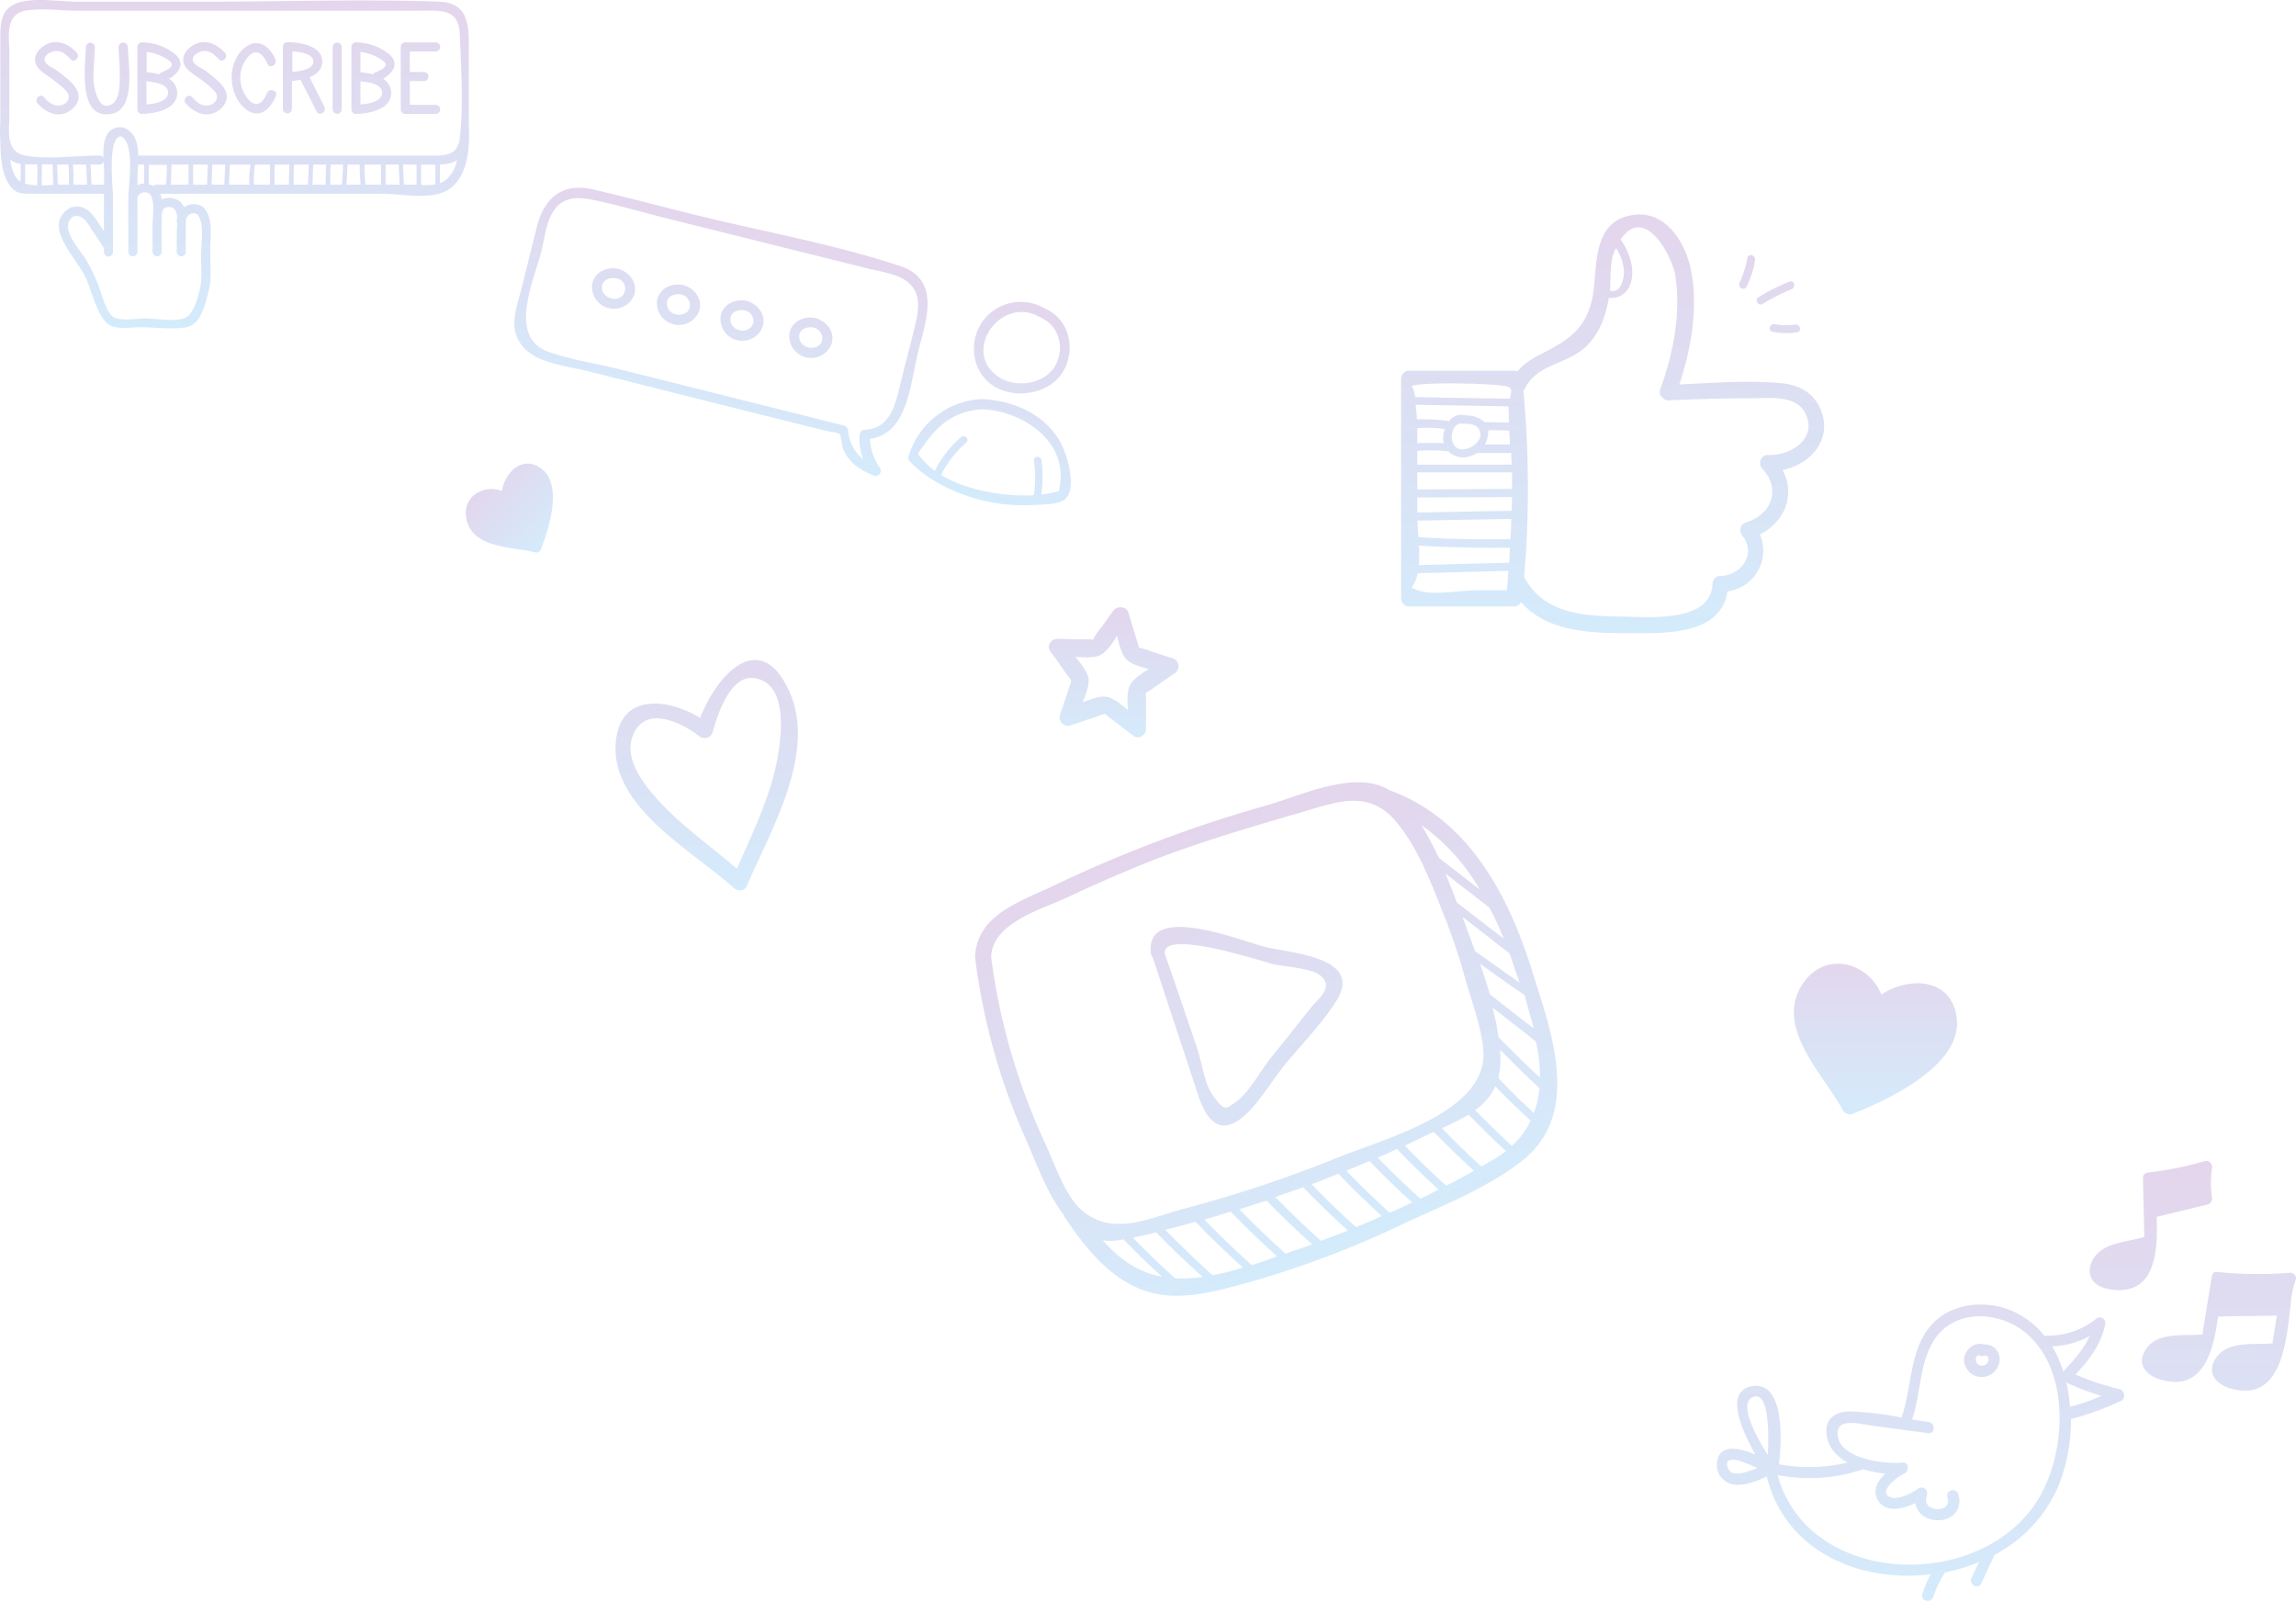 <svg xmlns="http://www.w3.org/2000/svg" xmlns:xlink="http://www.w3.org/1999/xlink" width="567" height="395.291" viewBox="0 0 567 395.291">
  <defs>
    <linearGradient id="linear-gradient" x1="0.5" x2="0.5" y2="1" gradientUnits="objectBoundingBox">
      <stop offset="0" stop-color="#782ea0"/>
      <stop offset="1" stop-color="#279ced"/>
    </linearGradient>
  </defs>
  <g id="Group_632" data-name="Group 632" transform="translate(-30 -2378.044)" opacity="0.2">
    <path id="Path_560" data-name="Path 560" d="M141.768,27.467a99.939,99.939,0,0,1-18.117-.206h-.343c-.069,0-.206.069-.274.069-.069.069-.206.137-.274.206l-.069.069a1.5,1.5,0,0,0-.206.343v.069c0,.069-.069.137-.069.206-.686,4.049-1.3,8.1-1.99,12.147-.137.755-.206,1.51-.343,2.333-4.735.48-11.6-.892-14.343,4.255-1.922,3.637,1.029,6.176,4.392,7,10.019,2.676,12.627-6.863,13.794-15.647,4.872-.206,9.745-.137,14.549-.275-.274,1.51-.48,3.02-.755,4.529-.137.755-.206,1.51-.343,2.333-4.735.48-11.6-.892-14.343,4.255-1.922,3.637,1.029,6.176,4.392,7,13.108,3.431,13.519-13.931,14.686-23.2a26.567,26.567,0,0,1,1.029-3.843A1.4,1.4,0,0,0,141.768,27.467Zm-30.4,22.99ZM99.7,56.221a62.4,62.4,0,0,1-10.98-3.637c3.363-3.569,6.382-7.48,7.343-12.421a1.361,1.361,0,0,0-2.265-1.3,18.831,18.831,0,0,1-11.941,4.118,1.159,1.159,0,0,0-.686.206,21.11,21.11,0,0,0-7.686-6.108c-6.245-2.882-14.686-2.4-19.764,2.676C47.613,45.79,48.437,55.6,45.76,63.221a75.983,75.983,0,0,0-12.833-1.51c-3.5,0-6.108,1.853-5.7,5.627.343,3.157,2.4,5.421,5.216,7A41.491,41.491,0,0,1,15.5,74.75c.755-6.245,1.3-20.519-6.588-19.284-6.931,1.1-2.745,10.706.755,16.882C5.752,70.7,1.016,69.672.261,73.927a4.906,4.906,0,0,0,4.8,5.9c2.539.069,5.078-.961,7.412-2.059,4.6,18.6,23.058,26.284,40.489,24.156a30.508,30.508,0,0,0-2.059,4.872c-.549,1.716,2.127,2.4,2.676.755a26.622,26.622,0,0,1,2.745-5.833c.069-.069.069-.206.137-.274a45.924,45.924,0,0,0,8.441-2.539l-1.853,3.912c-.755,1.578,1.647,3.02,2.4,1.373,1.029-2.265,2.127-4.529,3.157-6.794a.413.413,0,0,0,.069-.274A34.54,34.54,0,0,0,84.4,80.378a44.213,44.213,0,0,0,3.225-16.813h.137a73.661,73.661,0,0,0,12.49-4.6A1.7,1.7,0,0,0,99.7,56.221ZM7.055,76.74a5.509,5.509,0,0,1-3.157.137c-.755-.343-1.647-2.059-1.029-2.814.961-1.1,3.912.206,4.941.618a14.173,14.173,0,0,1,2.333,1.029A32.552,32.552,0,0,1,7.055,76.74Zm5.7-4.255c-3.02-4.8-7.412-12.9-3.637-14.343C13.026,56.633,13.026,66.79,12.751,72.486ZM79.387,83.6c-14.343,22.921-56.754,21.343-64.234-6.176A41.7,41.7,0,0,0,36.29,75.985h0a31.658,31.658,0,0,0,5.421,1.1c-1.99,1.922-3.294,4.392-1.578,6.863,1.99,2.814,5.97,1.853,9.059.412.343,2.265,2.265,3.98,5.078,4.186,3.843.343,6.725-2.608,5.49-6.451-.549-1.647-3.157-.961-2.676.755,1.373,4.461-6.794,3.569-5.078-.275v-.137a.87.87,0,0,0,.069-.412v-.069A1.373,1.373,0,0,0,50.5,80.515a.953.953,0,0,0-.686.343c-1.716,1.1-5.147,2.951-7.068,1.922-2.745-1.51,2.265-5.147,3.637-5.7a1.4,1.4,0,0,0,.892-1.441,1.059,1.059,0,0,0-1.029-1.3h-.275c-4.255.48-14.686-.892-15.853-6.108s5.01-3.5,7.892-3.088c4.8.686,9.608,1.3,14.411,1.922,1.716.206,1.716-2.539,0-2.745-1.3-.206-2.676-.412-4.049-.618,2.059-6.039,1.784-13.039,4.872-18.666,4.8-8.99,17.019-8.441,23.882-2.127C87.554,52.447,86.387,72.348,79.387,83.6Zm3.569-37.95a21.474,21.474,0,0,0,9.264-2.539c-1.51,3.294-3.98,6.039-6.519,8.715A27.766,27.766,0,0,0,82.956,45.653Zm4.392,14.892a34.82,34.82,0,0,0-.892-5.97h0A65.9,65.9,0,0,0,95.1,57.868,43.133,43.133,0,0,1,87.348,60.545Zm9.676-29.029c11.117,1.922,12.147-8.51,11.735-17.843,4.255-1.029,8.441-2.059,12.7-3.088a1.49,1.49,0,0,0,.961-1.716,25.83,25.83,0,0,1,0-7.274A1.451,1.451,0,0,0,120.7-.121a79.561,79.561,0,0,1-13.931,2.814c-.137,0-.206.069-.275.069a1.231,1.231,0,0,0-1.1,1.3c.069,4.255.206,8.578.274,12.833,0,.549.069,1.1.069,1.716C101.21,20.055,94.553,19.85,92.563,25.2,91.328,28.771,93.73,30.967,97.024,31.516ZM66.142,45.172c-.069,0-.069,0-.137-.069a4.029,4.029,0,0,0-4.8,3.843A4.315,4.315,0,0,0,65.8,53.2a4.426,4.426,0,0,0,4.186-4.6A3.619,3.619,0,0,0,66.142,45.172Zm-.275,5.216c-1.853.275-2.333-2.265-1.029-2.608a1.313,1.313,0,0,0,1.167.206C67.721,47.368,67.652,50.182,65.868,50.388Z" transform="translate(453.823 2664.842)" fill="url(#linear-gradient)"/>
    <path id="Path_561" data-name="Path 561" d="M114.3,7.7C108.2,0,93.4,1.5,84.8.9a328.491,328.491,0,0,0-56.1.6c-9,.9-20.3.2-24.4,9.5a1.909,1.909,0,0,0-.3.8A157.856,157.856,0,0,0,.5,58.3C.9,64,.8,72.2,2.9,78.8v.5C5.1,88,8,97.3,15.3,103.2c6.8,5.5,16,6.1,24.3,6.8a239.7,239.7,0,0,0,41.5-.5c10.6-.9,22.6-1.2,32.8-4.6,17.9-5.9,17.6-27.7,18.3-43.4C133.1,41.7,130.1,20.9,114.3,7.7Zm14,44.1-7.8-12.3c0-2.4-.1-5.1-.2-7.7,2.4,3.9,4.9,7.7,7.3,11.6A59.489,59.489,0,0,1,128.3,51.8Zm-1.4-13.4c-2.3-3.6-4.5-7.2-6.8-10.8a86.641,86.641,0,0,0-1.3-9.1A50.479,50.479,0,0,1,126.9,38.4ZM4.6,60.3A157.335,157.335,0,0,1,7.8,12.9c3-8,16.1-6.9,22.6-7.5,6.6-.6,13.2-1,19.8-1.3,13.9-.5,27.7.4,41.5,1.3,9,.6,18,.1,21.6,10.4,2.7,7.5,2.9,16.6,3.1,24.5a151.122,151.122,0,0,1-.4,17.8c-.4,4.8-.3,15.5-2.7,20.2-6,12.1-30.1,9.9-41.8,10.3a315.463,315.463,0,0,1-40.1-1.1c-9.1-.8-19.7.6-24.4-9.2C4.8,73.3,5.1,65.7,4.6,60.3ZM9.8,88a16.411,16.411,0,0,0,4.9,1.5c1.8,4,3.7,8,5.8,11.9C15.1,98.3,12,93.5,9.8,88Zm13.6,14.9c-2.3-4.3-4.4-8.6-6.4-13,.7.1,1.5.2,2.2.3,1.2.2,2.4.3,3.7.4,2.1,4.9,4.5,9.6,7,14.3A35.029,35.029,0,0,1,23.4,102.9Zm8.9,2.4c-2.5-4.8-4.9-9.6-7.1-14.5,2.5.3,5.1.5,7.7.7,2.2,5,4.6,9.8,7.1,14.6A49.014,49.014,0,0,1,32.3,105.3Zm10,1c-2.6-4.8-4.9-9.6-7.2-14.6,2.3.2,4.5.3,6.8.4,2.2,4.9,4.5,9.6,7,14.3C46.7,106.4,44.5,106.4,42.3,106.3Zm10.5.2H51.1c-2.5-4.7-4.8-9.4-7-14.2,2.4.1,4.8.2,7.1.3,2.1,4.8,4.4,9.4,6.9,14C56.4,106.6,54.6,106.6,52.8,106.5Zm7.6,0c-2.5-4.6-4.7-9.2-6.9-14,2.4,0,4.8.1,7.3.1,2.1,4.7,4.3,9.2,6.7,13.8C65.1,106.5,62.7,106.5,60.4,106.5Zm9.3-.2c-2.4-4.5-4.6-9-6.7-13.7,2.4,0,4.7-.1,7.1-.2,2,4.6,4.2,9.1,6.5,13.5C74.3,106.1,72,106.2,69.7,106.3Zm9-.5c-2.3-4.4-4.5-8.9-6.5-13.4,2.1-.1,4.2-.2,6.2-.3,2,4.5,4.1,8.9,6.4,13.2C82.8,105.5,80.8,105.7,78.7,105.8Zm8.3-.7c-2.3-4.3-4.4-8.7-6.4-13.1,1.7-.1,3.5-.2,5.2-.4,1.9,4.4,4,8.7,6.2,12.9A42.605,42.605,0,0,1,87,105.1Zm7.1-.8c-2.2-4.2-4.3-8.5-6.2-12.8l6.3-.6a8.083,8.083,0,0,1,1.6-.1c1.9,4.2,3.9,8.3,6,12.4C99.2,103.6,96.7,104,94.1,104.3Zm13.3-2.1c-1.2.2-2.3.4-3.5.6-2.1-4-4.1-8.1-5.9-12.2a60.621,60.621,0,0,0,7.3-.9c1.8,3.9,3.6,7.8,5.6,11.6A22.508,22.508,0,0,1,107.4,102.2Zm5.3-1.6c-1.9-3.8-3.8-7.6-5.5-11.4a14.5,14.5,0,0,0,6.7-3.8c1.7,3.7,3.4,7.3,5.3,10.9A18.463,18.463,0,0,1,112.7,100.6Zm7.9-5.8c-1.9-3.6-3.7-7.3-5.3-11.1l.9-1.5a26.217,26.217,0,0,0,1.9-4.9c1.9,4.1,3.8,8.2,5.9,12.2A22.786,22.786,0,0,1,120.6,94.8Zm4.4-7.7c-2.2-4.2-4.2-8.5-6.2-12.8a59.96,59.96,0,0,0,1.1-7.4c2.4,3.8,4.8,7.6,7.2,11.5A38.061,38.061,0,0,1,125,87.1Zm2.7-11.9c-2.4-3.8-4.8-7.6-7.2-11.5,0-.1-.1-.1-.1-.2.2-2.6.3-5.3.3-7.8,2.6,3.7,5.1,7.4,7.7,11C128.1,69.6,128,72.4,127.7,75.2Zm.6-11.8c-2.6-3.7-5.1-7.4-7.7-11.1v-9c2.6,4.1,5.2,8.3,7.8,12.4v.4C128.4,58.4,128.3,60.9,128.3,63.4ZM52.4,71.3c4.8-1.6,9.7-5.8,14-8.4,5.8-3.5,12.7-6.7,18-10.9,9.7-7.7-6.5-14.7-12-18.3-4.7-3.1-24.3-21-27.2-8.2a1.986,1.986,0,0,0,.1,1.1c-.4,11.8-.7,23.7-1.1,35.6C44,68,45.2,73.7,52.4,71.3ZM47.9,51.8c.2-8.4.4-16.8.5-25.2,0-.1.1-.1.1-.2,2-5.3,21.7,10.2,24.2,11.9,2.4,1.5,8.4,4.1,9.9,6.5,2.4,3.9-2.2,5.2-4.9,6.8-4.4,2.7-8.8,5.4-13.3,8.1-3.5,2.1-8.1,6.3-12,7.4-3,.8-3.5,1.4-4.9-3.8C46.7,60,47.8,55.2,47.9,51.8Z" transform="translate(263.032 2604.994) rotate(-20)" fill="url(#linear-gradient)"/>
    <path id="Path_562" data-name="Path 562" d="M40.2,13.4C39,3.4,28.3,3.1,21.6,7.6,18.5-.1,8.4-3.2,2.7,4.2c-8.3,10.9,4.6,23,9.4,32a2.09,2.09,0,0,0,2.3.9C22.9,33.7,41.6,25.2,40.2,13.4Z" transform="translate(473.02 2616.018)" fill="url(#linear-gradient)"/>
    <path id="Path_563" data-name="Path 563" d="M23.07,7.685c-.689-5.741-6.832-5.913-10.678-3.33-1.78-4.42-7.578-6.2-10.85-1.952-4.765,6.258,2.641,13.2,5.4,18.371a1.2,1.2,0,0,0,1.32.517C13.138,19.339,23.874,14.459,23.07,7.685Z" transform="translate(142.311 2505.366) rotate(-47)" fill="url(#linear-gradient)"/>
    <g id="Group_628" data-name="Group 628" transform="translate(289.011 2527.991)">
      <g id="Group_627" data-name="Group 627">
        <path id="Path_564" data-name="Path 564" d="M15.8,2.5c.8,2.6,1.4,8.4,3.4,10.4s7.7,2.7,10.3,3.5c-.2-1.2-.3-2.4-.5-3.7-2.3,1.6-7.5,3.9-8.9,6.4s-.2,8.2-.2,10.9c1-.6,2-1.2,3-1.7-2.1-1.6-6-5.8-8.7-6.2S6.5,24.4,4,25.3l2.5,2.5c.9-2.5,3.7-7.5,3.3-10.2S5.3,11,3.7,8.8c-.6,1-1.2,2-1.7,3,2.7.1,8.5,1.3,10.9-.1,2.5-1.4,4.9-6.5,6.5-8.8,1.5-2.1-2-4.1-3.5-2-1,1.3-1.9,2.7-2.9,4a22.688,22.688,0,0,0-1.8,2.5c-.1.6-1.5,1.5-.2.9,1.1-.5-3-.4-3.8-.4-1.7,0-3.4-.1-5.2-.1C.6,7.8-.6,9.6.3,10.8c1,1.3,2,2.7,2.9,4A22.688,22.688,0,0,0,5,17.3c.2.2,1,1.9.8.8s-.4.7-.5,1a21.363,21.363,0,0,0-.9,2.7c-.6,1.6-1.1,3.2-1.7,4.9a2.083,2.083,0,0,0,2.5,2.5c1.6-.5,3.1-1,4.7-1.6a16.621,16.621,0,0,0,2.9-1c.4-.2,2.1-.3,1-.5-.5-.1,2.4,2.1,3.1,2.6,1.4,1,2.7,2.1,4.1,3.1,1.2.9,3-.3,3-1.7v-5c0-.9.1-5-.4-4-.6,1.3.4-.1.9-.3.8-.4,1.6-1.1,2.4-1.6,1.4-1,2.8-2,4.2-2.9a2.073,2.073,0,0,0-.5-3.7c-1.6-.5-3.2-1-4.7-1.5-.9-.3-4.6-1.7-3.9-.9.8.8-.6-2.9-.8-3.8-.5-1.6-1-3.3-1.5-4.9C19-1.1,15.1,0,15.8,2.5Z" fill="url(#linear-gradient)"/>
      </g>
    </g>
    <g id="Group_630" data-name="Group 630" transform="translate(181.959 2541.026)">
      <g id="Group_629" data-name="Group 629">
        <path id="Path_565" data-name="Path 565" d="M23.4,16C15.7,9.9,1.2,6.6.1,20.4c-1.3,16,19.2,26.8,29.2,35.9.8.8,2.6.8,3.1-.4C38.3,42.2,49.8,23,43,7.8c-7.8-17.3-19.7-2.1-22.9,9-.7,2.5,3.1,3.5,3.9,1.1,1.3-4.7,5-16.7,12.6-12.7,6.1,3.2,4.2,15.3,3.2,20.3C37.7,35.4,33,44.6,29,53.8c1-.1,2.1-.3,3.1-.4-6.6-6.1-14.2-11.1-20.5-17.7-3.8-4-9.7-10.8-7.3-17,2.9-7.7,11.9-3.4,16.3,0C22.6,20.4,25.4,17.6,23.4,16Z" fill="url(#linear-gradient)"/>
      </g>
    </g>
    <path id="Path_566" data-name="Path 566" d="M77.427,74.781c-2.714.123-5.367,1.974-5.367,5a5.393,5.393,0,0,0,10.733.247C82.979,76.879,80.264,74.9,77.427,74.781Zm0,7.464a2.748,2.748,0,0,1-2.9-2.529c0-1.6,1.542-2.406,2.9-2.529a2.748,2.748,0,0,1,2.9,2.529C80.388,81.258,78.846,82.245,77.427,82.245ZM59.908,74.781c-2.714.123-5.367,1.974-5.367,5a5.393,5.393,0,0,0,10.733.247C65.4,76.879,62.745,74.9,59.908,74.781Zm0,7.464a2.748,2.748,0,0,1-2.9-2.529c0-1.6,1.542-2.406,2.9-2.529a2.748,2.748,0,0,1,2.9,2.529A2.787,2.787,0,0,1,59.908,82.245Zm44.106-5.428c0-7.958,1.357-18.753-9.561-19.555-17.457-1.3-35.532,0-53.051,0-8.266,0-16.532-.123-24.8,0C8.77,57.386,5.192,62.012,5.192,69.6V85.515c0,3.763-.617,8.081,1.6,11.35,3.948,5.922,12.954,4.256,19.061,4.256,14.373,0,28.684.062,43.057.062H86.988c.555,0,2.653-.308,3.146,0s1.234,2.776,1.789,3.454c2.344,2.9,5.49,4.071,9.068,4.38a1.228,1.228,0,0,0,.864-2.1A13.891,13.891,0,0,1,97.66,100.5C106.481,96.988,104.014,84.836,104.014,76.817Zm-8.2,21.837a1.043,1.043,0,0,0-.8.864,1.225,1.225,0,0,0-.062.679,14.421,14.421,0,0,0,2.344,5.613,10.112,10.112,0,0,1-5.367-6.045,1.321,1.321,0,0,0-1.172-.925c-19.246,0-38.431-.062-57.677-.062-5.86,0-12.214.679-18.013,0-10.3-1.3-7.341-16.347-7.341-23.626,0-2.653-.37-5.613,0-8.2.864-5.675,4.441-6.909,8.945-7.156,6.354-.308,12.769,0,19.185,0H87.543a56.721,56.721,0,0,1,6.477,0c6.045.617,7.526,4.565,7.649,9.5.123,4.688,0,9.438,0,14.126C101.546,88.969,102.842,96.557,95.809,98.654ZM144.789,91.5c-5.182-7.156-14.743-9.006-22.947-7.156a19.849,19.849,0,0,0-13.879,18.136,1.085,1.085,0,0,0,.617,1.049c5.058,3.208,11.474,4.627,17.334,4.935a42.649,42.649,0,0,0,14.25-1.727c1.974-.617,5.86-1.48,7.464-3.023C150.464,100.936,146.763,94.213,144.789,91.5Zm-.308,11.042a20.318,20.318,0,0,1-2.406,1.049,31.358,31.358,0,0,0-2.036-8.2c-.432-1.11-2.221-.617-1.789.493a27.464,27.464,0,0,1,2.036,8.328,49.5,49.5,0,0,1-4.812,1.172c-5.243.987-12.707,1.357-18.629-.493a26.942,26.942,0,0,1,4.133-9.315c.679-.987-.925-1.912-1.6-.925a27.044,27.044,0,0,0-4.256,9.623,17.692,17.692,0,0,1-3.208-1.727c-2.282-1.6-2.159-.679-.8-4.133,2.282-5.8,5.367-9.623,11.474-11.659,9.5-2.159,22.516,2.221,23.379,13.571C146.022,102.108,146.639,101.43,144.48,102.54ZM43.746,74.781c-2.714.123-5.367,1.974-5.367,5a5.393,5.393,0,0,0,10.733.247C49.3,76.879,46.584,74.9,43.746,74.781Zm0,7.464a2.748,2.748,0,0,1-2.9-2.529c0-1.6,1.542-2.406,2.9-2.529a2.748,2.748,0,0,1,2.9,2.529C46.707,81.258,45.165,82.245,43.746,82.245Zm73.716-16.1c-1.974,5.8.987,12.584,6.971,14.373s13.756-1.6,15.545-7.834c1.727-6.169-1.789-12.893-8.266-13.879A11.564,11.564,0,0,0,117.461,66.145Zm20.357,5.243c-1.11,5.428-8.081,8.389-13.078,6.539-10.548-3.886-4.195-19.74,6.292-16.779C135.967,61.889,138.805,66.577,137.818,71.388Zm-110.6,3.393c-2.714.123-5.367,1.974-5.367,5a5.393,5.393,0,0,0,10.733.247C32.7,76.879,30.052,74.9,27.214,74.781Zm0,7.464a2.748,2.748,0,0,1-2.9-2.529c0-1.6,1.542-2.406,2.9-2.529a2.553,2.553,0,1,1,0,5.058Z" transform="translate(174.375 2365.277) rotate(14)" fill="url(#linear-gradient)"/>
    <path id="Path_567" data-name="Path 567" d="M115.746,29.707V13.114c0-6.09.447-12.459-7.375-12.738-19-.67-38.159,0-57.154,0H18.925C14.567.376,8.142-.8,3.952.823-.238,2.5.041,6.689.041,10.432V29.2c0,1.62-.168,3.408,0,5.14v.112c.056,3.631.223,8.716,2.57,11.621,1.62,1.955,3.408,1.732,5.866,1.732H25.629v9.274c-.559-.894-1.173-1.788-1.732-2.626-1.508-2.291-3.352-4.134-6.313-3.3h-.056c-.056,0-.056,0-.112.056a.055.055,0,0,0-.056.056c-.056,0-.112.056-.168.056-7.1,4.414,1.788,12.291,4.023,17.375,1.341,3.073,2.57,8.269,4.8,10.727,2.011,2.235,5.978,1.341,8.66,1.341,3.576,0,7.766.615,11.286,0,3.631-.67,4.581-5.419,5.419-8.548.95-3.352.5-7.039.5-10.5s.838-7.6-1.508-10.392v-.056c-.056-.056-.056-.112-.112-.112-.056-.056-.112-.112-.168-.112a.055.055,0,0,0-.056-.056h-.056c-.056-.056-.112-.056-.168-.112a4.171,4.171,0,0,0-4.414.279,3.613,3.613,0,0,0-.5-.894,1,1,0,0,0-.279-.391,1.7,1.7,0,0,0-.391-.279,4.527,4.527,0,0,0-4.358-.391,5.673,5.673,0,0,0-.335-1.4H94.46c4.8,0,12.459,1.788,16.649-1.285,3.687-2.738,4.525-7.822,4.693-12.068v-.112C115.858,32.836,115.746,31.215,115.746,29.707ZM5.069,44.847a4.031,4.031,0,0,1-1.285-1.285A11.158,11.158,0,0,1,2.5,39.372c.168.112.335.223.559.391a5.352,5.352,0,0,0,2.011.67Zm4.078.894a12.185,12.185,0,0,1-2.961-.447h0V40.546c.782.056,1.564,0,2.291,0H9.2C9.2,42.333,9.2,44.065,9.148,45.741Zm1.117,0c0-1.732.056-3.464.056-5.2h2.626l.168,5.028A23,23,0,0,1,10.265,45.741Zm6.7-.168H14.232c-.056-1.676-.112-3.352-.168-4.972h2.793A36.948,36.948,0,0,1,16.969,45.574Zm1.117,0a49.24,49.24,0,0,0-.112-4.972h3.3c.056,1.676.112,3.3.223,4.972Zm4.47,0c-.056-1.676-.112-3.3-.223-4.972h2.235a1.047,1.047,0,0,0,1.006-.67c.056.95.112,1.788.112,2.458v3.185ZM39.876,62.167V54.625c0-.615,0-1.229.056-1.844.056-.112.056-.223.112-.335C40.1,50.937,42,50.714,43,51.552a3.737,3.737,0,0,1,.726,2.291,3.27,3.27,0,0,0-.112.726,1.116,1.116,0,0,0,.112.5c-.056.838-.112,1.676-.112,2.291v4.8a1.118,1.118,0,0,0,2.235,0V54.4A1.915,1.915,0,0,1,48.7,52.893c1.9,2.291.894,7.263.894,10,0,2.682.391,5.643-.223,8.269-.559,2.4-1.62,6.648-4.023,7.431-2.626.838-6.984,0-9.665,0-1.955,0-6.369.838-7.989-.559-1.788-1.564-2.849-6.481-3.855-8.66A41.717,41.717,0,0,0,21.1,63.9c-1.453-2.4-6.872-7.933-2.961-10.5,2.458-.615,3.52,1.844,4.693,3.576.95,1.4,1.9,2.849,2.793,4.246v1.006a1.118,1.118,0,0,0,2.235,0V48.255c0-1.9-1.453-14.358,1.955-14.638,3.631,1.508,1.844,12.347,1.844,15.2V62.167a1.118,1.118,0,0,0,2.235,0V48.7c0-.056.056-.056.056-.112a1.929,1.929,0,0,1,3.3-.391,8.429,8.429,0,0,1,.559,3.631c0,.168-.056.335-.056.5a.205.205,0,0,0,.056.168c-.056,1.117-.168,2.235-.168,3.185v6.425A1.118,1.118,0,0,0,39.876,62.167ZM33.9,45.686V44.456c0-1.173.112-2.514.168-3.855h1.508v4.693A3.521,3.521,0,0,0,33.9,45.686Zm7.1-.112h-2.4a1.014,1.014,0,0,0-.782.335,2.77,2.77,0,0,0-1.117-.447v-4.8h4.47C41.161,42.277,41.1,43.9,40.993,45.574Zm5.531,0H42.166c.056-1.676.112-3.3.168-4.972h4.19Zm4.581,0H47.642V40.6h3.631C51.217,42.277,51.161,43.9,51.105,45.574Zm4.3,0H52.223c.056-1.676.112-3.3.168-4.972h3.185c-.056,1.564-.112,3.129-.223,4.693A.419.419,0,0,0,55.407,45.574Zm6.146,0h-5.14c.056-.056.056-.168.112-.279.056-1.564.112-3.129.223-4.693h5.14A18.494,18.494,0,0,0,61.553,45.574Zm5.084,0H62.67A24.536,24.536,0,0,1,62.95,40.6h3.687Zm4.693,0H67.754V40.6h3.687C71.386,42.277,71.33,43.9,71.33,45.574Zm4.693,0H72.447c.056-1.676.056-3.3.112-4.972h3.687C76.135,42.277,76.079,43.9,76.023,45.574Zm4.358,0H77.14c.056-1.676.112-3.3.168-4.972h3.185C80.437,42.277,80.437,43.9,80.381,45.574Zm4.023,0H81.5c.056-1.676.056-3.3.112-4.972h3.073C84.627,42.277,84.515,43.9,84.4,45.574Zm1.117,0c.112-1.676.168-3.3.279-4.972h3.017a37.034,37.034,0,0,0,.223,4.972Zm8.548,0H90.214A37.031,37.031,0,0,1,89.99,40.6h4.078v4.972Zm1.117,0V40.6h3.24c.056,1.676.168,3.3.223,4.972Zm7.654,0H99.712c-.056-1.676-.168-3.3-.223-4.972h3.352Zm4.581-.056a17.822,17.822,0,0,1-3.464.112V40.6h1.62c.615,0,1.229,0,1.9.056v4.861Zm2.961-1.4a5.407,5.407,0,0,1-1.788,1.062V40.546a8.372,8.372,0,0,0,4.246-1.006A9.135,9.135,0,0,1,110.383,44.121Zm3.129-10c-.559,4.693-4.358,4.246-7.933,4.246H34.121c-.056-2.961-.726-5.755-3.631-6.872h0c-.056,0-.112-.056-.168-.056a2.1,2.1,0,0,0-.559-.056c-3.967,0-4.358,4.023-4.246,7.6a1,1,0,0,0-.95-.615c-5.755,0-12.682,1.062-18.381,0-4.972-.95-3.911-6.2-3.911-10V13.114C2.276,9.2,1.1,3.56,6.187,2.61c3.967-.726,8.716,0,12.738,0h84.586c4.972,0,9.721-.782,10,5.755C113.846,16.634,114.461,25.908,113.511,34.121ZM82.113,11.55v15.42a1.118,1.118,0,0,0,2.235,0V11.55A1.118,1.118,0,0,0,82.113,11.55Zm14.079,1.9a13.233,13.233,0,0,0-8.325-3.017,1.015,1.015,0,0,0-.894.447,1.2,1.2,0,0,0-.223.67v15.42a1.2,1.2,0,0,0,.223.67.952.952,0,0,0,.894.447c3.129-.056,8.66-1.006,8.716-5.14a4.085,4.085,0,0,0-2.011-3.52C96.862,18.086,98.706,15.8,96.192,13.449ZM88.985,25.74v-5.7c2.067.168,5.419.726,5.363,2.849S91.052,25.629,88.985,25.74Zm3.52-7.822a1.06,1.06,0,0,0-.447.391,15.977,15.977,0,0,0-3.073-.5V12.779a12.041,12.041,0,0,1,4.8,1.676c.447.279,1.453.838,1.4,1.508C95.186,16.913,93.175,17.583,92.5,17.919Zm-16.09,1.117c1.732-.67,3.129-1.9,3.129-3.855,0-4.023-5.643-4.749-8.548-4.8a1.211,1.211,0,0,0-.782.279h0l-.112.112a.925.925,0,0,0-.279.67v15.42a1.118,1.118,0,0,0,2.235,0V19.93a14.778,14.778,0,0,0,2.123-.279c1.341,2.626,2.626,5.2,3.967,7.822.67,1.285,2.57.168,1.955-1.117C78.872,23.952,77.643,21.494,76.414,19.036ZM72.168,17.7V12.667c1.955.112,5.252.615,5.2,2.514S74.124,17.583,72.168,17.7Zm35.421-5.028a1.118,1.118,0,0,0,0-2.235h-7.542a1.062,1.062,0,0,0-.726.279l-.056.056-.056.056a.965.965,0,0,0-.279.726v15.42a1.062,1.062,0,0,0,.279.726l.056.056.056.056a.965.965,0,0,0,.726.279h7.542a1.118,1.118,0,0,0,0-2.235h-6.425V19.986h3.52a1.118,1.118,0,0,0,0-2.235h-3.52V12.667h6.425ZM29.261,11.55c.056,2.179.279,4.358.279,6.537,0,2.067.168,6.146-1.788,7.486-3.464,2.347-4.581-3.855-4.693-5.922-.112-2.682.279-5.363.335-8.045a1.118,1.118,0,0,0-2.235,0c-.056,4.47-2.123,17.99,6.313,16.481,6.2-1.117,4.134-12.291,4.078-16.481A1.146,1.146,0,0,0,29.261,11.55Zm-15.2,5.866c-.894-.67-2.626-1.285-3.017-2.346-.559-1.453,1.676-2.514,2.738-2.514,1.508-.056,2.626.95,3.576,2.011s2.514-.5,1.564-1.564c-1.788-2.011-4.47-3.352-7.151-2.235-1.9.782-3.855,2.905-2.905,5.084.782,1.844,3.24,2.905,4.693,4.19a17.274,17.274,0,0,1,3.017,2.682c.894,1.4.112,2.849-1.62,3.24s-3.129-.838-4.134-2.011c-.95-1.062-2.514.5-1.564,1.564,1.844,2.067,4.637,3.52,7.319,2.179,2.067-1.006,3.576-3.24,2.4-5.475C18.087,20.321,15.74,18.7,14.064,17.416Zm51.846,5.531c-.782,1.9-2.235,3.743-4.19,2.011a8.245,8.245,0,0,1-2.4-5.643,7.5,7.5,0,0,1,2.291-5.7c2.067-1.844,3.52.168,4.414,2.123.559,1.341,2.458.168,1.955-1.117-1.229-2.905-3.911-5.252-6.984-3.3-2.682,1.676-4.023,5.363-3.8,8.38.168,2.905,1.62,6.313,4.3,7.766,3.24,1.732,5.531-1.229,6.648-3.911C68.593,22.221,66.414,21.662,65.911,22.947Zm-22.571-9.5a13.233,13.233,0,0,0-8.324-3.017,1.015,1.015,0,0,0-.894.447,1.2,1.2,0,0,0-.223.67v15.42a1.2,1.2,0,0,0,.223.67.952.952,0,0,0,.894.447c3.129-.056,8.66-1.006,8.716-5.14a4.085,4.085,0,0,0-2.011-3.52C44.01,18.086,45.854,15.8,43.34,13.449ZM36.133,25.74v-5.7c2.067.168,5.419.726,5.363,2.849S38.2,25.629,36.133,25.74Zm3.576-7.822a1.06,1.06,0,0,0-.447.391,15.978,15.978,0,0,0-3.073-.5V12.779a12.041,12.041,0,0,1,4.8,1.676c.447.279,1.453.838,1.4,1.508C42.334,16.913,40.379,17.583,39.708,17.919Zm10.95-.5c-.894-.67-2.626-1.285-3.017-2.346-.559-1.453,1.676-2.514,2.738-2.514,1.508-.056,2.626.95,3.576,2.011s2.514-.5,1.564-1.564c-1.788-2.011-4.47-3.352-7.151-2.235-1.9.782-3.855,2.905-2.905,5.084.782,1.844,3.24,2.905,4.693,4.19a17.274,17.274,0,0,1,3.017,2.682c.894,1.4.112,2.849-1.62,3.24s-3.129-.838-4.134-2.011c-.95-1.062-2.514.5-1.564,1.564,1.844,2.067,4.637,3.52,7.319,2.179,2.067-1.006,3.576-3.24,2.4-5.475C54.625,20.321,52.335,18.7,50.659,17.416Z" transform="translate(30.033 2378.079)" fill="url(#linear-gradient)"/>
    <path id="Path_574" data-name="Path 574" d="M92.3,27.1c-1.3-.2-1.8,1.7-.5,1.9a17.281,17.281,0,0,0,6,.1c1.3-.2.7-2.1-.5-1.9A13.962,13.962,0,0,1,92.3,27.1Zm-3-5a47.318,47.318,0,0,1,7.1-3.6c1.2-.5.7-2.4-.5-1.9a53.9,53.9,0,0,0-7.6,3.8C87.2,21.1,88.2,22.8,89.3,22.1Zm14,25.4c-2-4.1-5.9-5.6-10.2-5.9-8-.6-16.3,0-24.4.4,3.1-9.3,4.9-20,2.6-29.5C69.6,5.7,64.4-1.5,56.4.3c-9.1,2-7.9,12.3-9,19.4-1.3,7.9-5.4,11-12.1,14.4-2.6,1.3-4.9,2.6-6.6,4.7a1.884,1.884,0,0,0-.8-.2H2a2.006,2.006,0,0,0-2,2V94.8a2.006,2.006,0,0,0,2,2H27.9a1.8,1.8,0,0,0,1.7-1.1c7.1,8.2,19.5,7.7,30,7.7,8.3,0,19.5-.6,21-10.3a10.175,10.175,0,0,0,8-14.1c6.3-3.1,8.8-9.9,5.6-15.9C101.4,61.7,107,55.1,103.3,47.5Zm-76,14.3H4V58.4a39.63,39.63,0,0,1,7.7.1,5,5,0,0,0,4.6,1.4,7.714,7.714,0,0,0,2.5-1h8.4C27.2,59.8,27.3,60.8,27.3,61.8Zm-.7-10.4c-2,0-4-.1-6.1-.1-1.1-1.3-3.1-1.7-5-1.7-.1,0-.1-.1-.2-.1a3.811,3.811,0,0,0-3.5,1.6c-.1,0-.1,0-.2-.1a49.683,49.683,0,0,0-7.7-.4v-.3c0-.1-.1-1.6-.3-3.3l22.9.4h0C26.6,48.8,26.6,50.1,26.6,51.4Zm-5.1,1.9c1.7,0,3.5,0,5.2.1.1,1.1.1,2.3.2,3.4H20.7a6.109,6.109,0,0,0,.8-3A.446.446,0,0,0,21.5,53.3ZM17,57.6c-5.6,2.4-5.6-6-2-6,.1,0,.2.1.3.1,1.7,0,3.8,0,4.2,2.1C20,55.4,18.5,56.9,17,57.6ZM10.8,53a5.907,5.907,0,0,0-.4,2.6,2.92,2.92,0,0,0,.2.9q-3.3-.15-6.6,0V52.8A30.778,30.778,0,0,1,10.8,53ZM2.5,42.4c2.6-1.1,22-.7,23.9.2,1.2.5.8,1.2.5,2.9-7.8-.1-15.6-.2-23.4-.4C3.2,43.6,2.8,42.4,2.5,42.4ZM26.1,92.8H18.8c-4,0-10.9,1.4-14.7,0-2.6-1-1.1,0-.1-3.7,0-.2.1-.3.1-.5,7.5-.2,15-.4,22.4-.6C26.4,89.6,26.3,91.2,26.1,92.8Zm.6-6.8-22.3.6a38.428,38.428,0,0,0,0-4.8c7.5.4,15,.6,22.5.5C26.8,83.5,26.8,84.7,26.7,86Zm.3-5.8c-7.6.1-15.2,0-22.7-.5-.1-1.4-.2-2.8-.3-4.1,7.7-.1,15.5-.3,23.2-.4C27.2,76.9,27.1,78.5,27,80.2Zm.3-7c-7.8.1-15.5.3-23.3.4V69.9l23.4-.1C27.4,70.9,27.3,72.1,27.3,73.2Zm.1-5.4c-7.8,0-15.6.1-23.4.1V63.7H27.4ZM52.7,9.1c.1-.3.3-.5.4-.8A12.529,12.529,0,0,1,55,13.6c.2,2.1-.7,6.1-3.4,5.2C51.8,15.6,51.5,11.7,52.7,9.1ZM90.6,59.4c-1.8-.1-2.5,2.2-1.4,3.4,4.6,4.9,2.4,11.1-3.6,13.1a3.552,3.552,0,0,0-.9.4,1.834,1.834,0,0,0-.8,2.3c0,.2.1.3.2.5a.1.1,0,0,0,.1.1c0,.1.1.1.1.2,3.6,4.5-.4,9.8-5.5,9.9a1.728,1.728,0,0,0-1.3.5h0c-.1.1-.2.2-.2.3a2.1,2.1,0,0,0-.4,1.1c-.3,9.7-15.8,8.2-22.6,8.1-9.2-.1-19.2-.7-23.9-9.8a261.789,261.789,0,0,0-.2-46,1.794,1.794,0,0,0,.5-.7c2.8-5.6,9.7-5.8,14.2-9.5,3.9-3.2,5.6-7.9,6.4-12.7a4.915,4.915,0,0,0,5.3-3.3c1.3-3.6-.2-8-2.3-11l-.1-.1c6-8.8,12.7,4.1,13.5,8.8,1.5,9.4-.5,19.3-3.7,28.2a1.68,1.68,0,0,0,.7,2.1,1.526,1.526,0,0,0,1.5.6c6.8-.3,13.6-.5,20.4-.5,3.9,0,10.5-.9,13,3.3C103.3,55.2,96.2,59.7,90.6,59.4ZM85.3,17.9a22.11,22.11,0,0,0,2.1-6.6c.2-1.3-1.7-1.8-1.9-.5a25.445,25.445,0,0,1-1.9,6.1C83,18,84.7,19,85.3,17.9Z" transform="translate(376 2430.98)" fill="url(#linear-gradient)"/>
  </g>
</svg>
